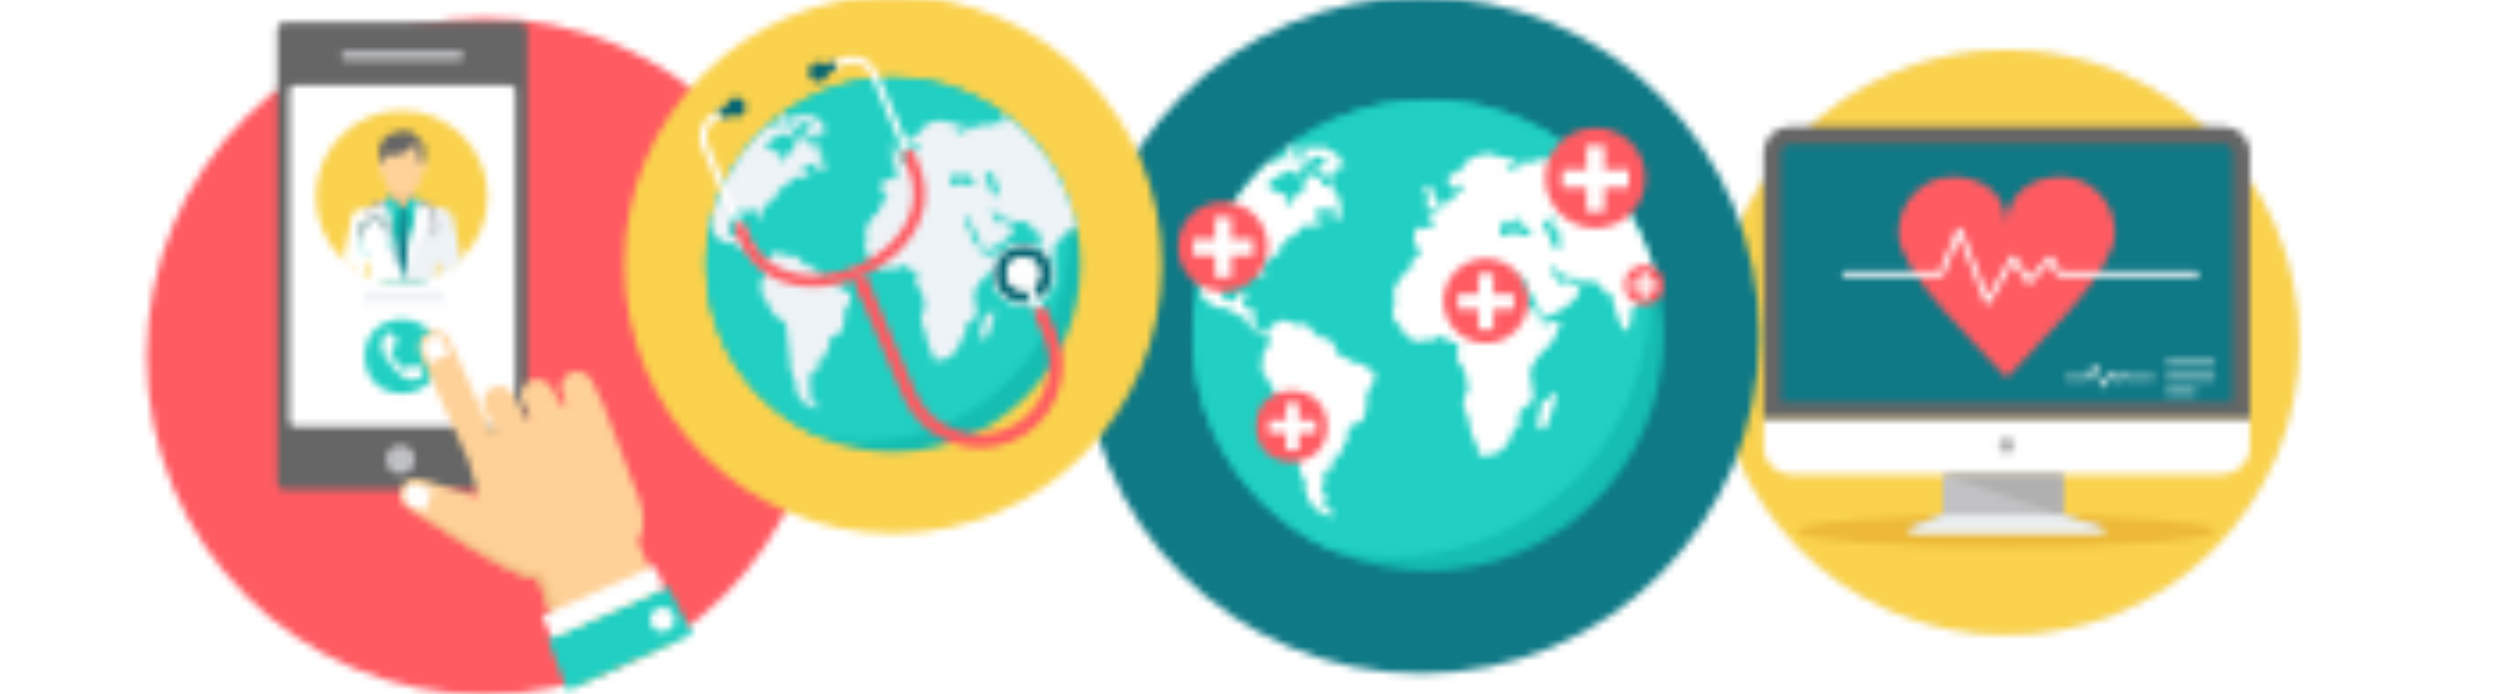 <svg xmlns="http://www.w3.org/2000/svg" xmlns:xlink="http://www.w3.org/1999/xlink" xmlns:fi="http://pattern.flaticon.com/" x="0" y="0" width="1440" height="400" viewBox="0 0 350 97.222"><rect x="0px" y="0px" width="100%" height="100%" opacity="0" fill="#ffffff"/><defs><g transform="matrix(0.147 0 0 0.147 87.417 -0.583)" id="L1_0"><circle cx="256" cy="256" r="256" fill="#fad24d"/><path d="M256.001,77.707c98.47,0,178.293,79.823,178.293,178.293c0,98.467-79.823,178.293-178.293,178.293  c-98.467,0-178.293-79.826-178.293-178.293C77.708,157.529,157.534,77.707,256.001,77.707z" fill="#15bdb2"/><path d="M256.001,77.707c70.623,0,131.649,41.061,160.521,100.611c4.347,16.166,6.679,33.158,6.679,50.7  c0,107.582-87.213,194.796-194.799,194.796c-16.01,0-31.563-1.946-46.45-5.588C120.447,390.104,77.709,328.045,77.709,256  C77.709,157.528,157.534,77.707,256.001,77.707L256.001,77.707z" fill="#21d0c3"/><path d="M367.394,116.794c33.152,26.565,56.615,64.722,64.23,108.331c-0.536-0.828-1.086-1.909-1.639-3.516  c-3.481,1.142-3.595,1.233-7.706,1.92l-0.181,0.25c-1.635,2.329,0.083,1.342-2.791,3.772c-3.423,2.879-5.652,6.81-9.472,9.139  c-0.46,4.071,0.339,4.985-0.686,9.83c-0.402,1.784-2.397,6.583-4.74,6.219c-0.742-0.137-3.882-7.911-4.623-10.058  c-1.257-3.658-2.684-6.355-3.595-10.558c-0.513-2.244-0.859-6.536-1.371-8.047c-2.454,0.364-2.343,1.925-4.685,0.278  c-1.653-1.193-0.911-1.92-1.825-3.704c-1.939-1.828-3.938-3.657-5.933-5.486c-1.544-0.5-7.48,0.364-9.992,0.091  c-4.51-0.414-4.904-0.137-7.59-3.749c-4.74,0.233-4.341,2.011-8.964-1.965c-3.027-2.561-2.454-6.674-6.849-4.345  c-0.169,3.75,1.656,4.577,3.312,6.31c1.196,1.328,2.683,2.244,3.309,4.022c0.059,0.05,0.345,1.738,0.403,1.965  c4.28,0.278,5.307-1.779,7.647-3.516c2.286,2.147,0.056,2.515,3.368,4.204c2.624,1.328,2.112,0.551,3.822,2.697  c0.858,2.879-5.878,10.695-8.106,12.114c-1.711,1.096-2.624,0.455-4.165,1.733c-2.281,1.923,0.286,1.648-3.709,3.112  c-4.28,1.556-8.509,4.845-13.015,5.118c-0.972-2.652-1.942-5.345-2.91-8.044c-2.857-9.188-2.741-5.621-5.655-10.377  c-1.371-2.059-0.798-3.384-1.714-5.213c-0.63-1.369-1.596-1.965-2.454-3.653c-1.312-2.606-2.851-6.673-5.878-6.264  c-0.63,2.057,2.798,9.003,3.652,10.696c0.858,1.692,2.226,2.423,2.628,4.849c0.568,3.333-0.116,2.921,1.711,5.158  c3.826,4.617-0.17,3.8,5.767,8.321c4.449,3.384,3.309,4.389,5.195,8.917c2.911,0.818,11.586-3.061,13.07-1.919  c1.77,3.152-2.052,8.178-3.023,10.923c-3.197,9.188-8.793,9.051-13.072,16.089c-2.337,3.8-3.425,4.299-5.593,8.872  c-2.456,5.163,4.965,19.471,0.514,25.461c-0.971,1.368-4.11,2.193-8.048,6.355c-4.169,4.523,0.112,3.744-1.487,11.287  c-1.255,1.739-2.794,1.829-4.338,3.066c-0.569,1.779-0.112,3.193-1.083,5.391c-1.029,2.651-1.198,1.233-2.685,3.384  c-1.085,1.687-0.968,2.374-2.226,3.93c-1.085,1.419-1.656,1.824-2.681,2.743c-4.968,4.572-15.643,4.708-16.555,4.067  c-2.515-2.148-0.799-2.697-1.426-5.714c-0.611-2.652-2.018-4.871-3.193-6.919l-0.12-0.214c-0.568-1.001-1.086-1.966-1.371-2.879  c-2.056-6.491-1.309-11.424-4.906-18.006c-4.51-8.507,2.508-12.938,2.222-17.736c-0.113-1.279-0.568-2.056-0.685-3.066  c-0.854-5.3-1.367-10.053-4.906-14.216c-3.882-4.522-3.37-2.924-2.114-10.372c1.597-8.548-2.055-6.356-7.19-6.582  c-2.515-7.771-7.423-3.982-12.331-1.693c-3.082,1.414-4.224-0.41-7.709,0.091c-7.765,1.052-1.654,4.389-12.044-3.839  c-4.338-3.43-1.427-1.693-3.995-5.987c-0.855-1.556-3.483-3.612-4.683-5.168c-3.936-4.935,0.745-9.917,0.06-15.586  c-1.202-10.512-2.911-1.373,2.967-14.079c3.084-6.765,7.763-6.81,8.963-9.831c1.028-2.693,0.339-4.616,2.284-7.082  c1.712-2.011,4.167-1.602,5.137-4.754c1.367-3.885-1.257-4.385-4.11-4.481c-1.197-4.065-1.197-3.061-0.286-6.81  c0.515-2.102,0.057-3.112,0.515-5.214c1.141-5.254,10.103-0.04,12.674-2.193c1.197-2.238,1.369-4.431,0-6.582  c-1.431-2.147-3.31-1.874-4.282-3.93c2.169-1.46,0.569-0.183,2.455-0.597c2.225-0.5,1.938-1.141,4.563-1.642  c2.341-0.46,3.83-2.606,6.109-4.067c3.255-2.102,1.711-3.98,5.652-4.617c6.337-1.101,2.225-0.915,2.914-6.815  c0.964-0.364,1.879-0.779,2.794-1.189c1.999,2.608-0.512,1.556,1.883,3.29c0.629-0.364,1.369-0.729,2.056-1.093  c-0.343-2.838-1.654-2.288-2.512-5.805c-3.14,0.5-4.282,3.152-6.792,2.193c-2.455-0.915-2.569-4.435-2.455-7.361  c0.911-2.193,5.479-3.38,7.247-3.931c2.858-0.959,2.456-2.879,5.084-5.486c3.426-3.43,0.911,0.046,2.569-4.386  c3.769-0.141,1.999-0.275,4.224-1.418l0.113-0.045l0.229-0.092c1.315-0.597,3.027-0.732,4.741-1.323  c6.277-2.101,8.845-1.05,13.411,0.819c3.539,1.464,14.216,1.51,15.015,5.991c-2.569,2.693-5.023,0.728-8.733,0.958  c0.684,3.471,0.97,3.471,4.11,4.431c0.514-1.646-0.23-1,0.627-2.056c1.029,0.228,2.057,0.41,3.08,0.595  c1.033-3.521,2.229-3.015,5.714-3.429c-0.573-2.424-1.203-1.738,0.111-3.658c3.6,0.367,0.686,0.05,2.455,2.929  c2.511-0.321,4.967-3.112,8.448-3.475c2.17-0.229,2.058,0.595,5.137,0.273c2.513-0.273,2.397-1.189,4.913-0.137  c0.91-1.693,0-1.648,2.226-2.057c3.422-0.595,6.393,1.506,9.701,1.966c-2.45-3.016-4.793-2.426-1.769-7.452  c3.824-0.778,4.167-0.228,5.822,2.652C366.532,117.594,366.931,117.066,367.394,116.794L367.394,116.794z M81.878,217.55  c8.033-36.544,27.27-68.885,53.932-93.236c2.071,0.721,4.811,0.244,6.869,0.159c0.738-1.368,1.198-2.561,2.508-3.061  c0.515-0.182,1.145-0.227,1.998-0.182c0.115,0.682,0.286,1.368,0.457,2.056c0,0.051,0.116,0.504,0.06,0.415  c0.056-0.097,0.112,0.272,0.168,0.409c3.601-2.102,0.573-2.148,2.513-5.941c-3.027-0.597-2.625-0.233-4.511-2.153  c1.83-2.01,5.366-2.697,7.993-2.512c-0.174,1.829-1.027,1.785-0.342,3.335c2.056-1.279,3.481-4.705,6.792-4.067  c0.629,0.455,1.374,0.868,2.056,1.278c-1.714,1.602-4.28,1.693-6.505,2.606c-0.972,9.923,3.139,1.602,1.769,8.412  c2.454-0.182,4.855-1.965,5.764-3.794c-0.91-1.189-2.225-1.189-2.966-2.608c0.577-1.828,1.804-3.211,3.537-4.035  c1.174-0.56,2.579-0.855,4.168-0.855c18.153,0.138,9.53,0.959,15.129,3.522c1.253,0.545,3.478,0.822,4.224,1.919  c1.141,1.738,0.057,3.379,1.879,4.754c1.601,1.187,1.83-0.046,3.941,2.608c-0.455,1.505-1.543,3.06-3.765,3.107  c-3.082,0.045-1.257-2.058-4.569-1.739c0.059,3.106,3.142,4.299,0.284,5.987c-2.511,1.51-0.915-0.546-2.796,0.504  c-0.058,0.046-0.231,0.137-0.287,0.183c-0.112,0.09-0.227,0.227-0.285,0.318c-0.343,0.367-0.63,0.686-0.912,1.009  c-4.566-1.238-3.707-0.686-6.449-3.703c-1.028-1.142-1.197-1.419-3.026-1.278c-1.141,0.04-2.624,0.541-3.713-0.461  c2.231-2.788,3.314-0.09,6.566-1.738c0.573-0.277,4.168-3.061,4.741-3.703c-0.971-2.193-0.117-0.367-1.541-1.784  c-3.201-3.243-4.115-2.424-8.449-2.424c-2.032,2.338-3.553,5.228-5.764,6.497c-1.335,0.769-2.924,0.942-5.026,0.045  c0.971,3.93,3.478,0.915,3.709,5.668c-1.654-0.323-2.512-1.146-4.224-0.551c-3.653,1.369-0.399,1.233-0.113,1.966  c0,0.045,1.712,0.227,0,0.867c-1.887,0.684-0.286-0.367-3.939-2.514c0.513-0.915,1.029-1.869,1.541-2.834  c-2.968,0.915-6.68,2.378-10.158,4.067c-3.941,1.966-7.654,4.208-9.878,6.264c-0.058,3.431,0.571,1.142,0.913,5.215  c5.31,0.317,3.595,1.913,8.906,3.424c1.027,0.278,2.341,0.551,3.94,0.824c0,2.56-2.286,4.48-0.689,7.133  c3.711,2.602,3.826-2.469,4.74-5.714c12.564-2.625,6.51-6.32,9.757-13.229c0.487-1.033,1.178-2.133,2.176-3.321  c0.966,0.045,4.904,0.46,5.763,0.641c2.855,0.501,1.314,1.187,4.396,2.557c-0.059,2.469-1.313,5.669,2.339,5.077  c2.796-0.501,2.173-2.698,5.594-3.249c1.539,3.613,1.14,5.169,1.825,9.507c8.222,3.203,4.566,5.806,2.967,11.796  c1.03,0.5,2.111,0.961,3.199,1.415c-0.056,1.738-0.116,3.429-0.172,5.122c-0.17,0-8.793-1.879-9.364-2.056  c1.314-3.753,3.712-3.795,5.255-7.634c-3.081,0.546-2.857,1.505-5.082,2.193c-1.996,0.597-3.539,0.182-5.651,0.46  c-0.743,2.466-0.058-2.153,0.174,1c0.113,1.193,0.686,0.051-0.117,1.328c-2.855-1.328-1.882-4.434-7.193-1.555  c1.199,0.551,2.396,1.05,3.653,1.555c-0.17,3.516-0.455,0.865-1.197,3.199c-1.83,5.987,4.966,2.284,6.736,1.965  c-0.46,3.157-2.398,3.157-5.141,4.022c-3.022,0.913-3.936,2.151-6.336,2.702c0-3.753-0.568-0.597,1.086-3.203  c-2.4,0.227-4.169,1.323-6.45,2.288l-0.228,0.086c-2.934,1.197-3.378,1.374-3.712,5.122c-2.511,0.774-5.421,1.648-7.19,3.477  c-1.77,1.687-3.54,3.378-5.256,5.025c-0.17,0.137-0.285,0.273-0.395,0.364c0.629,4.709,0,4.8-2.857,6.633  c-2.398,1.551-3.198,1.506-5.422,3.471c-7.134,6.4-3.71,3.425-3.314,14.444c-1.483-0.455-2.91-0.959-4.278-1.46  c-1.087-7.316,0.397-4.89-5.481-6.582c-6.336-1.829-5.481,1.277-8.106,1.828c-2.91,0.637-4.341-2.652-8.565,0.091  c-2.338,1.597-4.564,2.649-5.136,5.482c-0.685,3.43-2.226,5.939-1.998,9.739c0.402,10.286,9.761,10.877,12.16,6.078  c1.596-3.198,1.2-4.935,6.394-4.113c0.515,2.745-0.286,4.754-0.972,6.856c-0.455,1.233-1.713,3.471-1.083,5.168  c3.712,1.506,3.824-1.328,8.735,1.597c0.343,4.89-2.226,10.376,1.541,13.21c2.91,2.148,3.082,0.228,5.65-0.228  c2.857-0.5,2.343,1.279,4.971,1.692c1.483-1.828,0.854-0.685,1.827-2.929c1.712-3.879,2.168-2.056,6.222-4.429  c0.396-0.228,0.738-0.46,1.141-0.732c0.456,0.958,0.97,1.873,1.424,2.788c2.969-3.521,3.313-0.092,6.738,0.868  c1.475,0.404,2.522,0.551,3.331,0.559c2.491,0.038,2.745-1.173,6.143,0.033c0.402,0.187,0.916,0.323,1.374,0.458  c0.058,0,0.227,0.092,0.227,0.183c0.06,0.046,0.229,0.182,0.285,0.231c0.568,0.638,0.63,1.279,1.086,1.966  c2.342,2.238,4.683,4.48,6.964,6.673c4.507,1.783,4.507-1.555,9.647,3.425c2.168,2.057,1.197,2.016,2.397,4.663  c0.174,0.414,0.513,0.822,0.743,1.328c0.455,1.233,0.97,2.42,1.485,3.607c2.338,3.067,5.535,1.147,8.789,4.301  c1.882,1.827,0.46,1.277,4.623,2.01c6.452,1.05,3.943,0.458,8.853,4.162c1.881,1.369,2.337,0.592,4.108,1.779  c2.454,3.43,1.824,7.134-0.227,10.149c-6.337,9.234-4.168,7.725-4.454,15.04c-0.23,4.204-1.427,12.888-5.369,13.938  c-14.327,4.027-5.995,6.816-9.759,13.899c-1.086,2.014-1.886,2.515-2.572,4.115c-2.851,6.669-0.854,8.913-9.303,7.407  c0.801,1.415,0.285,0.455,1.088,1.734c2.507,3.885,2.91,6.815-2.231,7.769c-4.28,0.824-2.454,0-2.853,4.754  c-1.656,0.688-2.397,0-3.482,1.096c1.483,2.745,0.113,0.46,2.628,2.016c-0.46,1.506-0.801,2.97-1.201,4.431  c-0.968,3.567-1.255,0.278-1.596,4.435c1.483,0.682,2.512,0.546,3.822,2.332c-0.17,1.369-1.539,5.117-1.939,7.266  c2.112,3.157,3.827,6.537,8.336,6.861c-0.059,2.646,0.568,2.374-1.714,2.92c-1.941,0.458-6.049-1.369-7.767-2.284  c-2.967-1.602-5.708-3.704-7.703-6.719c-1.141-1.693-0.685-0.868-1.886-2.466c-2.169-2.789-1.31-4.071-1.939-5.946  c-0.343-1.095-2.112-2.284-1.371-5.849c0.172-1.005,1.771-5.805-0.169-4.981c-1.942,0.779,1.482,0.455-1.202,1.738  c-0.63-1.738-1.141-4.298-1.484-6.445c-0.685-3.613-1.541-3.75-1.942-5.941c-0.855-5.077,1.314-5.627-1.085-14.086  c-1.575-5.594-0.942-18.841-2.606-25.638c-0.265-1.082-0.591-2.001-0.989-2.703c-1.541-2.556-5.311-3.744-8.333-5.805  c-0.172-0.04-0.286-0.091-0.342-0.182c-4.168-2.925-8.107-14.399-11.42-18.691c-1.539-2.062-2.511-1.147-3.197-4.39  c-0.741-2.97,0.399-2.465,1.371-4.94c-5.079-9.322,6.566-9.185,4.168-20.384c-0.513-2.056-1.994-4.935-3.254-5.846  c-2.398,1.05-1.257,1.642-2.514,3.653c-1.94-1.096-3.881-2.197-5.764-3.289c-5.881-5.669-2.742-1.556-4.394-5.26  c-3.539-7.771-6.909-3.424-11.132-7.265c-1.887-1.601-2.229-4.116-5.367-3.658c-4.735,0.637-2.111,1.369-7.02-0.918  c-4.168-1.966-8.506-4.25-11.419-6.902c-0.154-5.549,1.536-5.015-2.685-10.137L81.878,217.55z M137.771,122.559  c1.08-0.957,2.172-1.901,3.275-2.832l0.09,0.181c0.226,0.364,0.398,0.364,0.63,1.323  C138.873,121.935,138.876,122.414,137.771,122.559z M290.354,175.565c1.578,1.009,3.515,1.778,4.683,2.801  c1.484,4.068-0.398,2.103,2.512,6.356c1.656,2.284,1.313,3.93,3.023,5.209c3.144-0.41,0.402,0.504,2.341-1.414  c0.344-0.365,1.314-1.511,1.596-1.965c-1.024-1.556-1.653-1.693-2.564-3.295c3.535-4.703,5.079-2.01,5.933,1.101  c2.229,8.639,5.651,6.122,8.509,5.71c2.909-0.41,0.395,0.094,3.022,0.778c2.512,0.641,1.31,0,3.081-0.455  c5.993-1.465,1.373,10.148,0.745,11.427c-3.254,0.409-2.625-0.318-4.971-0.551c-4.737-0.5,0.286,2.838-10.9-0.824  c-10.734-3.424-8.449-4.204-10.677,3.249c-2.454-0.182-2.337-0.642-4.62-1.414c-0.872-0.332-1.374-0.509-1.717-0.61l-0.113-0.037  c-0.911-0.318,0-0.041-1.882-1.824c-1.658-1.556-5.709-1.92-8.566-3.43c0-2.466,2.169-4.522-0.456-7.45  c-0.854-0.228-13.016,0.278-14.954,0.688c-3.937,0.822-4.627,4.158-10.049,3.429c-2.967-0.414-1.938-0.136-2.684-1.874  c0.971-0.958,0-0.458,1.66-1.05c0.626-0.228,0.855-0.137,1.483-0.228c8.789-1.327,4.279-5.764,9.76-10.012  c4.566-3.658,0.971,0.046,3.483-4.389c3.082-0.273,2.683,1.232,5.309-0.046c2.173-1.096,1.483-2.056,4.566-2.151  c2.741,2.747,2.168,4.39,6.622,6.491c1.77,0.827,2.852,1.283,3.993,2.794c2.056,2.924,0.286,1.965,1.089,3.976  c0.17-0.092,0.395-0.188,0.625-0.273l0.113-0.056c2.4-1.146-1.199-1.509,2.683-4.93c-1.138-0.822-1.966-1.401-2.683-1.81  l-0.113-0.063c-3.023-1.78-1.825-0.138-5.708-4.981c-1.029-1.374-1.314-1.462-1.255-3.567c2.794-0.501,3.31,1.509,5.821,3.749  c0.341,0.323,0.742,0.595,1.141,0.868L290.354,175.565L290.354,175.565z M351.321,298.631c-2.507,1.277-2.853,4.207-4.737,5.851  c-2.056,1.874-4.797,1.01-5.596,4.48c-1.027,4.341,1.714,3.016-1.313,8.685c-1.082,2.101-1.141,7.356,0.516,8.915  c4.965,4.796,7.65-7.314,8.79-11.108c0.854-2.697,1.656-5.76,2.569-8.275C352.466,304.48,353.775,302.105,351.321,298.631z   M343.103,171.096c0.398,5.583,3.707,7.73,6.053,10.286c-0.286,2.652-0.915,1.965-0.858,5.669c2.798,2.016,4.85,3.244,8.504,2.242  c0.513-4.479-0.913-4.253-2.283-7.314c0.228-0.369,0.854-0.822,0.968-0.915c1.029-1.369,0.517,0.546,1.029-1.784  c-2.682-0.864-7.022-3.611-7.362-7.219c1.31-1.05,0.911-0.414,1.879-1.05c2.112-1.374,0.516,0.727,1.77-1.602  c-1.08-2.102-2.283-2.47-4.906-1.419C346.757,168.45,343.73,170.597,343.103,171.096z M319.753,172.562  c-1.77-2.465-1.656-3.703-5.082-3.794c-1.367,1.464-2.967,3.658-3.709,5.894c-1.141,3.384-0.343,1.052-0.229,4.709  c-0.058,0.137,0,0.321,0,0.46c-0.058,2.192-0.573-0.414-0.231,1.6c2.685-0.549,0.631-0.504,2.628-1.146  c1.885-0.642,7.651-2.378,9.308-1.965c3.936,0.915,7.25,4.027,11.703,0.915c-0.231-3.976-5.026-5.486-8.336-7.224  c0.172-3.654,1.141-0.774,0.911-4.296c-1.141-0.045-1.825-0.228-2.91,0.229c-2.567,1.141-1.142,1.464-1.142,1.873  c0.116,1.965,2.57-0.409-0.056,2.016C321.866,172.471,320.666,172.471,319.753,172.562L319.753,172.562z M253.076,144.863  c-0.109,6.399,2.112,4.249,4.225,7.405c-0.968,2.698-1.14,0.597-2.222,3.38c-0.971,2.332,0.228,0.233-0.403,4.299  c1.658,0.091,4.109-0.501,6.281-0.688c3.085-0.273,3.027-0.551,4.112-3.703c-1.712-2.102-3.425-4.204-5.195-6.306  c-2.231-3.385,0-1.056-0.685-3.89c-0.514-1.005-0.972-2.006-1.427-3.016C254.792,143.357,255.079,143.08,253.076,144.863  L253.076,144.863z" fill="#eef3f7"/><path d="M192.868,65.612l14.889-6.352c6.329-2.7,13.185-2.565,19.129-0.176  c5.943,2.388,10.986,7.038,13.685,13.366l37.634,88.225c14.203,33.295,1.475,63.913-22.472,85.121  c-9.177,8.126-20.013,14.859-31.596,19.804c-11.583,4.943-23.935,8.111-36.144,9.107c-31.808,2.597-62.636-9.414-76.861-42.762  l-37.633-88.226c-2.7-6.328-2.565-13.185-0.177-19.129l0.013-0.006c2.39-5.943,7.033-10.984,13.354-13.679l14.889-6.352l2.616,6.134  l-14.888,6.352c-4.641,1.979-8.049,5.676-9.806,10.034l0.009,0.004c-1.754,4.361-1.854,9.39,0.124,14.025l37.634,88.225  c12.906,30.258,41.068,41.139,70.17,38.763c11.499-0.939,23.151-3.93,34.094-8.6c10.944-4.672,21.167-11.021,29.811-18.676  c21.916-19.411,33.614-47.319,20.73-77.524l-37.634-88.225c-1.978-4.635-5.677-8.042-10.038-9.797  c-4.362-1.753-9.392-1.853-14.026,0.124l-14.889,6.352L192.868,65.612L192.868,65.612z" fill="#ffffff"/><path d="M274.503,146.327l5.749,13.477c14.642,34.325,1.569,65.846-23.054,87.654  c-9.354,8.283-20.394,15.143-32.19,20.179c-11.797,5.036-24.382,8.261-36.828,9.278c-32.709,2.669-64.425-9.716-79.091-44.097  l-5.749-13.478l10.223-4.36l5.749,13.477c12.468,29.227,39.739,39.731,67.941,37.43c11.262-0.919,22.681-3.852,33.411-8.432  c10.729-4.579,20.749-10.802,29.215-18.299c21.24-18.809,32.593-45.818,20.15-74.991l-5.749-13.478L274.503,146.327L274.503,146.327  z" fill="#ff5b62"/><circle cx="380" cy="265" r="30" fill="#ffffff"/><circle cx="380" cy="265" r="27" fill="#076673"/><circle cx="380" cy="265" r="16" fill="#ebecec"/><rect x="386px" y="274px" width="8px" height="26px" transform="matrix(0.92 -0.392 0.392 0.92 -81.532 176.221)" fill="#ffffff"/><path d="M400.721,295.477l10.538,24.707c8.266,19.376,8.394,41.08,0.545,60.606  c-7.849,19.528-22.961,35.103-42.338,43.368c-19.376,8.266-41.081,8.407-60.611,0.556c-19.53-7.85-35.098-22.973-43.365-42.35  l-43.77-102.609l11.876-5.066l43.77,102.61c6.92,16.223,19.955,28.866,36.303,35.437c16.348,6.57,34.508,6.465,50.73-0.454  c16.219-6.919,28.857-19.963,35.428-36.307c6.57-16.343,6.477-34.506-0.442-50.725l-10.539-24.707L400.721,295.477L400.721,295.477z  " fill="#ff5b62"/><g><path d="M88.962,108.405l7.961-3.397c0.409-3.172,2.44-6.052,5.594-7.398   c4.739-2.02,10.219,0.183,12.24,4.921c2.022,4.738-0.182,10.219-4.92,12.24c-3.156,1.346-6.639,0.816-9.212-1.083l-7.961,3.396   L88.962,108.405L88.962,108.405z" fill="#076673"/><path d="M198.391,61.726l-7.961,3.396c-2.573-1.9-6.057-2.428-9.212-1.082   c-4.738,2.02-6.94,7.501-4.92,12.24c2.022,4.739,7.502,6.941,12.241,4.92c3.156-1.346,5.184-4.226,5.593-7.4l7.961-3.396   L198.391,61.726L198.391,61.726z" fill="#076673"/></g><path d="M229.754,265.423l6.529,15.306l-12.067,5.148l-6.594-15.458c2.432-0.79,4.829-1.691,7.18-2.695  C226.477,267.009,228.127,266.241,229.754,265.423L229.754,265.423z" fill="#ff5b62"/><circle cx="379" cy="264" r="15" fill="#fefefe"/></g><g transform="matrix(0.185 0 0 0.185 20.539 2.539)" id="L1_3"><circle cx="256" cy="256" r="256" fill="#ff5b62"/><path d="M103.982,3.034h178.881c2.823,0,5.113,2.29,5.113,5.113v343.59c0,2.823-2.29,5.113-5.113,5.113  H103.982c-2.823,0-5.113-2.29-5.113-5.113V8.147C98.87,5.324,101.158,3.034,103.982,3.034z" fill="#666666"/><path d="M111.821,50.784H275.02c2.194,0,3.972,1.779,3.972,3.972V305.13c0,2.194-1.779,3.972-3.972,3.972  H111.821c-2.194,0-3.972-1.779-3.972-3.972V54.755C107.848,52.561,109.627,50.784,111.821,50.784z" fill="#ffffff"/><g><path d="M150.475,24.876h85.89c1.974,0,3.575,1.6,3.575,3.573l0,0c0,1.973-1.601,3.573-3.575,3.573h-85.89   c-1.974,0-3.575-1.6-3.575-3.573l0,0C146.9,26.476,148.501,24.876,150.475,24.876z" fill="#c0c1c4"/><circle cx="192" cy="334" r="11" fill="#c0c1c4"/></g><circle cx="193" cy="256" r="28" fill="#21d0c3"/><path d="M182.52,237.931c-2.591,1.833-7.372,7.931-3.644,15.505c2.545,5.168,9.69,14.023,14.189,17.598  c6.614,5.243,13.583,1.866,15.926-0.281c1.995-1.829-4.886-13.057-10.42-5.944c-3.889,4.997-18.138-12.692-12.443-15.431  C194.247,245.47,184.732,236.37,182.52,237.931z" fill="#fefefe"/><circle cx="193" cy="135" r="65" fill="#fad24d"/><path d="M184.321,134.217c6.064,0,12.129,0,18.193,0l0.102,1.243l-8.892,13.483l-9.551-13.611l0.148-1.109  L184.321,134.217L184.321,134.217z" fill="#b3b3b3"/><path d="M184.442,130.835l-0.157,7.602l-12.9,7.053v25.86h21.718h21.713v-25.86l-11.991-7.45l-0.656-7.602  L184.442,130.835z" fill="#f0ba7d"/><path d="M178.478,108.661c0,0-0.739-1.626-2.725-0.822c-1.986,0.803,0.088,8.836,0.85,9.959  c0.758,1.118,1.977,0.406,2.425,0.365c0.633,4.79,0.689,8.087,2.605,10.106c1.815,1.912,5.972,5.806,8.161,7.164  c1.483,0.314,2.591,0.499,3.63,0.55c1.039-0.056,2.148-0.241,3.63-0.55c2.19-1.358,6.347-5.252,8.161-7.164  c1.917-2.018,1.972-5.317,2.605-10.106c0.443,0.042,1.668,0.758,2.425-0.365c0.758-1.123,2.835-9.15,0.85-9.959  c-1.986-0.803-2.725,0.822-2.725,0.822s1.963-6.31-1.524-12.517c-2.392-4.254-7.843-6.461-13.418-6.623  c-5.57,0.162-11.025,2.369-13.418,6.623c-3.492,6.208-1.524,12.517-1.524,12.517H178.478z" fill="#fed298"/><path d="M177.956,140.678l3.09-1.215l2.489-2.236l8.79,6.665h2.19l8.794-6.674l5.579,3.464l9.69,16.475  l-7.676,41.648c-5.565,1.543-11.427,2.369-17.482,2.369c-4.937,0-9.75-0.55-14.374-1.594l-13.759-41.111l12.664-17.791  L177.956,140.678L177.956,140.678z" fill="#15bdb2"/><g><path d="M206.067,138.595l-3.547-4.378l-7.999,9.672l6.869,7.63l4.684-12.928L206.067,138.595z" fill="#21d0c3"/><path d="M180.77,138.516l3.552-4.3l8.004,9.672l-7.141,7.551l-4.415-12.928L180.77,138.516L180.77,138.516z" fill="#21d0c3"/></g><path d="M180.77,138.516l-23.523,7.649c-0.956,0.309-1.557,1.123-1.751,2.111l-6.919,35.052  c4.66,4.406,9.968,8.129,15.764,11.015l3.436-11.224c0.037-0.13,0.162-0.208,0.295-0.194s0.236,0.125,0.245,0.258l0.494,13.177  c7.593,3.095,15.902,4.804,24.604,4.804v-4.378l-12.651-58.279L180.77,138.516z" fill="#ffffff"/><g><path d="M180.77,138.516l-2.693,0.826l-7.136,12.179l9.011,0.281l-5.533,3.15l19.006,41.841l-12.651-58.279   L180.77,138.516L180.77,138.516z" fill="#eef3f7"/><path d="M206.067,138.595l23.528,7.57c0.956,0.309,1.557,1.123,1.751,2.111l6.918,35.052   c-4.66,4.406-9.968,8.129-15.764,11.02l-3.441-11.224c-0.037-0.13-0.162-0.208-0.295-0.194c-0.134,0.014-0.236,0.125-0.241,0.258   l-0.494,13.177c-7.593,3.095-15.902,4.804-24.604,4.804l0,0v-4.378l12.646-58.201L206.067,138.595z" fill="#eef3f7"/></g><path d="M206.067,138.595l1.496,0.457l8.337,12.549l-9.011,0.281l5.533,3.15l-18.997,41.762l12.646-58.201  h-0.004V138.595z" fill="#ffffff"/><path d="M206.648,110.541l1.385-0.046l0.443-1.58l1.307-1.302c0.859-6.484,1.113-16.573-5.321-16.281  c0,0-0.582-7.358-12.189-5.916c-11.611,1.441-16.854,8.938-16.23,15.191c0.624,6.254,0.374,7.011,0.374,7.011l1.302,1.302  l0.199,1.796l1.141-0.074c0,0,0.355-2.406,0.712-3.464c0.355-1.058,0.245-3.201,0.245-3.201s13.713,0.873,17.417-3.839  c2.291-2.91,7.542-7.953,7.811-0.97c0.079,2.069-0.693,5.173,0.78,7.436c1.473,2.259,0.624,3.94,0.624,3.94L206.648,110.541  L206.648,110.541z" fill="#666666"/><path d="M193.42,196.792l3.704-17.062l-2.517-33.629l1.371-0.587l-1.464-1.631h-2.19l-1.506,1.594  l1.413,0.624l-2.457,33.902L193.42,196.792z" fill="#0f7986"/><path d="M181.241,175.851l2.009-0.397c0.854-0.171,1.561-0.67,2.009-1.344s0.647-1.52,0.476-2.374  l-2.36-11.898c-0.891-4.489-4.401-6.781-8.42-7.289c-1.538-0.194-3.15-0.125-4.711,0.185c-1.561,0.309-3.081,0.859-4.424,1.626  c-3.505,2-5.871,5.45-4.979,9.949l2.36,11.898c0.171,0.854,0.675,1.561,1.344,2.009l0,0c0.675,0.453,1.52,0.647,2.369,0.476  l2.009-0.397l-0.162-0.826l-2.009,0.397c-0.628,0.125-1.247-0.019-1.737-0.346l0,0c-0.494-0.332-0.863-0.85-0.988-1.473  l-2.36-11.903c-0.808-4.083,1.353-7.224,4.563-9.052c1.271-0.721,2.698-1.243,4.176-1.533s2.997-0.36,4.443-0.176  c3.672,0.466,6.887,2.545,7.695,6.619l2.36,11.903c0.125,0.624-0.019,1.248-0.351,1.737c-0.332,0.494-0.85,0.863-1.473,0.988  l-2.009,0.397l0.162,0.826L181.241,175.851L181.241,175.851z" fill="#21d0c3"/><path d="M184.012,161.597l-0.36-1.819c-0.919-4.628-4.535-6.988-8.66-7.51c-1.566-0.199-3.21-0.13-4.799,0.19  c-1.594,0.314-3.136,0.877-4.508,1.658c-3.607,2.055-6.037,5.612-5.118,10.249l0.36,1.819l1.376-0.272l-0.36-1.819  c-0.78-3.94,1.316-6.983,4.429-8.757c1.243-0.707,2.642-1.215,4.092-1.501c1.446-0.286,2.937-0.351,4.355-0.176  c3.561,0.448,6.674,2.462,7.454,6.398l0.36,1.819l1.381-0.272L184.012,161.597z" fill="#4d4d4d"/><g><path d="M180.783,139.136c-0.037,0-12.715,0.106-10.572,11.196l-1.178,0.227   c-2.415-12.503,11.699-12.618,11.736-12.623l0.014,1.197L180.783,139.136L180.783,139.136z" fill="#4d4d4d"/><path d="M206.081,137.995c2.069,0.056,6.069,0.619,9.145,4.364c3.011,3.663,5.122,10.393,3.543,22.729   l-1.187-0.153c1.529-11.94-0.448-18.369-3.28-21.814c-2.772-3.367-6.379-3.875-8.249-3.926l0.028-1.197v-0.003H206.081z" fill="#4d4d4d"/></g><path d="M193.633,353.687h0.005c3.413-5.774,10.249-6.092,16.65-4.055l39.721,12.683l-0.988-8.397  l-5.737-19.44l-18.101-39.925l-18.115-40.312c-2.835-6.314-0.217-13.921,6.032-16.568c6.249-2.642,13.574,0.046,16.424,6.351  l31.177,69.074l3.067-1.169l-7.958-15.81c-3.109-6.18-0.139-13.755,6.032-16.563c6.175-2.803,13.316,0.176,16.429,6.351  l8.646,17.181l3.468-1.321l-5.774-10.993c-3.215-6.124-0.213-13.921,6.032-16.563c6.249-2.647,13.21,0.231,16.429,6.356  l6.489,12.351l4.157-1.584l-3.044-6.429c-2.96-6.249-0.213-13.917,6.032-16.559c6.249-2.642,13.464,0.102,16.424,6.351l6.31,13.316  l1.288,2.171l28.142,74.339c3.82,10.087,3.45,20.152,1.21,26.835c-0.642,1.917-1.436,3.552-2.332,4.836l32.52,74.071l-79.573,35.948  l-28.46-81.563c-21.403-0.988-77.914-41.421-98.366-54.03c-5.741-3.542-7.649-11.163-4.236-16.932L193.633,353.687L193.633,353.687z  " fill="#fed198"/><path d="M331.027,503.354l-6.333,2.863l-28.46-81.563c-21.403-0.988-77.914-41.421-98.366-54.03  c-1.03-0.633-1.935-1.399-2.712-2.268c30.008,15.893,80.436,51.993,104.14,52.326l31.731,82.676L331.027,503.354L331.027,503.354z" fill="#f0b97d"/><path d="M303.675,469.918l90.929-39.744l18.526,36.091l-94.518,42.696l-14.937-39.047V469.918z" fill="#21d0c3"/><g><path d="M299.268,452.187l85.203-37.754l7.252,16.9l-85.198,37.754l-7.252-16.905L299.268,452.187z" fill="#ffffff"/><path d="M386.54,446.686c4.697-2.042,10.152,0.088,12.184,4.758c2.032,4.665-0.13,10.106-4.827,12.147   c-4.697,2.042-10.152-0.093-12.189-4.758C379.681,454.164,381.843,448.728,386.54,446.686z" fill="#ffffff"/><path d="M224.606,244.347l4.586,9.843l-15.103,6.827l-4.591-9.843   C205.886,243.428,221.789,236.347,224.606,244.347z M204.251,352.763L204.251,352.763l12.059,4.914l-6.096,15.594l-12.059-4.914   c-7.838-3.196-1.672-18.766,6.101-15.593h-0.005V352.763z" fill="#ffffff"/></g><rect x="164px" y="207px" width="61px" height="8px" fill="#eef3f7"/></g><g transform="matrix(0.16 0 0 0.16 239.982 6.982)" id="L1_5"><circle cx="256" cy="256" r="256" fill="#ecf0f1"/><circle cx="256" cy="256" r="256" fill="#fad24d"/><ellipse cx="256px" cy="421px" rx="182px" ry="14px" fill="#edb937"/><path d="M65.983,67.223H446.02c12.486,0,22.701,10.216,22.701,22.702v234.107H43.282V89.924  C43.282,77.439,53.498,67.223,65.983,67.223L65.983,67.223z" fill="#666666"/><path d="M58.696,308.616h394.608V89.924c0-3.978-3.309-7.287-7.286-7.287H65.982  c-3.977,0-7.286,3.309-7.286,7.287V308.616L58.696,308.616z" fill="#0f7986"/><path d="M468.72,324.031v24.828c0,12.488-11.259,22.702-25.025,22.702H68.307  c-13.764,0-25.025-10.214-25.025-22.702v-24.828H468.72L468.72,324.031z" fill="#ffffff"/><circle cx="256" cy="346" r="7" fill="#b6b6b8"/><path d="M305.066,407.273l36.096,11.566H170.837l29.124-11.566V371.56h105.105V407.273z" fill="#c2c2c4"/><path d="M305.066,407.273L199.961,371.56h105.105V407.273z" fill="#b0b0b0"/><path d="M199.961,407.273h105.105l36.096,11.566v4.981h-85.161h-85.164v-4.981L199.961,407.273  L199.961,407.273z" fill="#ecf0f1"/><path d="M208.582,110.96c26.189,0,47.419,15.158,47.419,42.328c0-27.169,21.232-42.328,47.42-42.328  s47.419,22.025,47.419,49.194c0,35.163-71.232,100.109-94.839,127.049c-23.606-26.938-94.839-91.886-94.839-127.049  C161.161,132.985,182.393,110.96,208.582,110.96z" fill="#ff5b62"/><g><path d="M114.103,198.26c-1.301,0-2.357-1.056-2.357-2.357c0-1.301,1.056-2.357,2.357-2.357h83.087   l15.061-36.495c0.493-1.2,1.867-1.773,3.067-1.281c0.616,0.253,1.066,0.737,1.291,1.31l0.006-0.002l22.931,57.888l20.15-34.119   c0.662-1.119,2.105-1.49,3.224-0.828c0.365,0.216,0.652,0.516,0.847,0.86l11.847,18.165l16.933-18.008   c0.889-0.945,2.378-0.99,3.324-0.102c0.18,0.169,0.325,0.358,0.44,0.562l0.002-0.001l6.763,12.063h119.071   c1.301,0,2.357,1.056,2.357,2.357s-1.056,2.357-2.357,2.357H301.699v-0.004c-0.822,0-1.622-0.434-2.053-1.203l-5.871-10.473   l-16.782,17.847l-0.001-0.001c-0.126,0.133-0.269,0.255-0.431,0.36c-1.088,0.706-2.545,0.397-3.251-0.691l-11.485-17.611   l-20.63,34.93c-0.255,0.468-0.669,0.853-1.203,1.064c-1.21,0.477-2.579-0.117-3.057-1.326l-22.56-56.951l-13.372,32.402   c-0.304,0.951-1.196,1.639-2.246,1.639L114.103,198.26L114.103,198.26z M263.769,180.88c0.403,0.71,0.427,1.61-0.019,2.363" fill="#fefefe"/><path d="M308.003,288.363c-0.651,0-1.179-0.528-1.179-1.179c0-0.651,0.528-1.179,1.179-1.179h19.463   l4.367-10.584c0.247-0.6,0.933-0.886,1.534-0.64c0.307,0.126,0.533,0.369,0.646,0.656l0.004-0.001l6.478,16.354l5.513-9.336   c0.33-0.559,1.053-0.744,1.612-0.414c0.177,0.105,0.316,0.249,0.414,0.414l3.197,4.901l4.634-4.928   c0.444-0.473,1.191-0.495,1.663-0.051c0.09,0.085,0.163,0.18,0.221,0.281l1.879,3.352h25.239c0.651,0,1.179,0.528,1.179,1.179   s-0.528,1.179-1.179,1.179h-25.926v-0.002c-0.412,0-0.812-0.217-1.027-0.601l-1.432-2.556l-4.559,4.849l-0.001-0.001   c-0.064,0.066-0.136,0.129-0.216,0.181c-0.543,0.352-1.274,0.198-1.626-0.345l-3.006-4.61l-5.74,9.72   c-0.126,0.246-0.338,0.447-0.614,0.555c-0.605,0.239-1.29-0.059-1.529-0.664l-6.293-15.885l-3.524,8.54   c-0.154,0.473-0.597,0.815-1.121,0.815h-20.25V288.363z" fill="#fefefe"/><path d="M395.579,272.886h42.361v3.009h-42.361V272.886z M395.579,298.112h25.636v3.009h-25.636V298.112z    M395.579,285.498h42.361v3.009h-42.361V285.498z" fill="#fefefe"/></g></g><g transform="matrix(0.185 0 0 0.185 151.576 -0.424)" id="L1_6"><circle cx="256" cy="256" r="256" fill="#0f7986"/><path d="M261.424,77.707c98.47,0,178.293,79.823,178.293,178.293c0,98.467-79.823,178.293-178.293,178.293  c-98.467,0-178.293-79.826-178.293-178.293C83.132,157.53,162.958,77.707,261.424,77.707z" fill="#15bdb2"/><path d="M261.424,77.707c70.623,0,131.649,41.061,160.52,100.611c4.347,16.166,6.679,33.158,6.679,50.7  c0,107.582-87.213,194.796-194.799,194.796c-16.01,0-31.563-1.946-46.45-5.588C125.871,390.105,83.133,328.046,83.133,256  C83.133,157.529,162.959,77.707,261.424,77.707L261.424,77.707z" fill="#21d0c3"/><path d="M372.818,116.795c33.152,26.565,56.615,64.722,64.23,108.331c-0.536-0.828-1.086-1.909-1.639-3.516  c-3.481,1.142-3.595,1.233-7.706,1.92l-0.181,0.25c-1.635,2.329,0.083,1.342-2.791,3.772c-3.423,2.879-5.652,6.81-9.472,9.139  c-0.46,4.071,0.339,4.985-0.686,9.83c-0.402,1.784-2.397,6.583-4.74,6.219c-0.742-0.137-3.882-7.911-4.623-10.058  c-1.257-3.658-2.684-6.355-3.595-10.558c-0.513-2.244-0.859-6.536-1.371-8.047c-2.454,0.364-2.343,1.925-4.685,0.278  c-1.653-1.193-0.911-1.92-1.825-3.704c-1.939-1.828-3.938-3.657-5.933-5.486c-1.544-0.5-7.48,0.364-9.992,0.091  c-4.51-0.414-4.904-0.137-7.59-3.749c-4.74,0.233-4.341,2.011-8.964-1.965c-3.027-2.561-2.454-6.674-6.849-4.345  c-0.169,3.75,1.656,4.577,3.312,6.31c1.196,1.328,2.683,2.244,3.309,4.022c0.059,0.05,0.345,1.738,0.403,1.965  c4.28,0.278,5.307-1.779,7.647-3.516c2.286,2.147,0.056,2.515,3.368,4.204c2.624,1.328,2.112,0.551,3.822,2.697  c0.858,2.879-5.878,10.695-8.106,12.114c-1.711,1.096-2.624,0.455-4.165,1.733c-2.281,1.923,0.286,1.648-3.709,3.112  c-4.28,1.556-8.509,4.845-13.015,5.118c-0.972-2.652-1.942-5.345-2.911-8.044c-2.856-9.188-2.74-5.621-5.653-10.377  c-1.371-2.059-0.798-3.384-1.714-5.213c-0.63-1.369-1.596-1.965-2.454-3.653c-1.312-2.606-2.851-6.673-5.878-6.264  c-0.63,2.057,2.798,9.003,3.652,10.696c0.858,1.692,2.226,2.423,2.628,4.849c0.568,3.333-0.116,2.921,1.711,5.158  c3.826,4.617-0.17,3.8,5.767,8.321c4.45,3.384,3.309,4.389,5.195,8.917c2.911,0.818,11.586-3.061,13.07-1.919  c1.77,3.152-2.052,8.178-3.023,10.923c-3.197,9.188-8.793,9.051-13.072,16.089c-2.337,3.8-3.425,4.299-5.593,8.872  c-2.456,5.163,4.965,19.471,0.514,25.461c-0.971,1.368-4.11,2.193-8.048,6.355c-4.169,4.523,0.112,3.744-1.488,11.287  c-1.255,1.739-2.794,1.829-4.338,3.066c-0.569,1.779-0.112,3.193-1.083,5.391c-1.029,2.651-1.198,1.233-2.685,3.384  c-1.085,1.687-0.968,2.374-2.226,3.93c-1.085,1.419-1.656,1.824-2.681,2.743c-4.968,4.572-15.643,4.708-16.555,4.067  c-2.515-2.148-0.799-2.697-1.426-5.714c-0.611-2.652-2.018-4.871-3.194-6.919l-0.12-0.214c-0.568-1.001-1.086-1.966-1.371-2.879  c-2.056-6.491-1.309-11.424-4.906-18.006c-4.51-8.507,2.508-12.938,2.222-17.736c-0.113-1.279-0.568-2.056-0.685-3.066  c-0.854-5.3-1.367-10.053-4.906-14.216c-3.882-4.522-3.37-2.924-2.114-10.372c1.597-8.548-2.055-6.356-7.19-6.582  c-2.515-7.771-7.423-3.982-12.331-1.693c-3.082,1.414-4.224-0.41-7.709,0.091c-7.765,1.051-1.654,4.389-12.044-3.839  c-4.338-3.43-1.427-1.693-3.995-5.987c-0.855-1.556-3.483-3.612-4.683-5.168c-3.936-4.935,0.745-9.917,0.06-15.586  c-1.202-10.512-2.911-1.373,2.967-14.079c3.084-6.765,7.763-6.81,8.963-9.831c1.028-2.693,0.339-4.616,2.284-7.082  c1.712-2.011,4.167-1.602,5.137-4.754c1.367-3.885-1.257-4.385-4.11-4.481c-1.197-4.065-1.197-3.061-0.286-6.81  c0.515-2.102,0.057-3.112,0.515-5.214c1.141-5.254,10.103-0.04,12.674-2.193c1.197-2.238,1.369-4.431,0-6.582  c-1.431-2.147-3.31-1.874-4.282-3.93c2.169-1.46,0.569-0.183,2.455-0.597c2.225-0.5,1.938-1.141,4.563-1.642  c2.341-0.46,3.83-2.606,6.109-4.067c3.255-2.102,1.711-3.98,5.652-4.617c6.337-1.101,2.225-0.915,2.914-6.815  c0.964-0.364,1.879-0.779,2.794-1.189c1.999,2.608-0.512,1.556,1.883,3.29c0.629-0.364,1.369-0.729,2.056-1.093  c-0.343-2.838-1.654-2.288-2.512-5.805c-3.14,0.5-4.282,3.152-6.792,2.193c-2.455-0.915-2.569-4.435-2.455-7.361  c0.911-2.193,5.479-3.38,7.247-3.931c2.858-0.959,2.456-2.879,5.084-5.486c3.426-3.43,0.911,0.046,2.569-4.386  c3.769-0.141,1.999-0.275,4.224-1.418l0.113-0.045l0.229-0.092c1.315-0.597,3.027-0.732,4.741-1.323  c6.277-2.101,8.845-1.05,13.411,0.819c3.539,1.464,14.216,1.51,15.015,5.991c-2.569,2.693-5.023,0.728-8.733,0.958  c0.684,3.471,0.97,3.471,4.11,4.431c0.514-1.646-0.23-1,0.627-2.056c1.029,0.228,2.057,0.41,3.08,0.595  c1.033-3.521,2.229-3.015,5.714-3.429c-0.573-2.424-1.203-1.738,0.111-3.658c3.6,0.367,0.686,0.05,2.455,2.929  c2.511-0.321,4.967-3.112,8.448-3.475c2.17-0.229,2.058,0.595,5.137,0.273c2.513-0.273,2.397-1.189,4.913-0.137  c0.91-1.693,0-1.648,2.226-2.057c3.422-0.595,6.393,1.506,9.701,1.966c-2.45-3.016-4.793-2.426-1.769-7.452  c3.824-0.778,4.167-0.228,5.822,2.652C371.956,117.595,372.356,117.066,372.818,116.795L372.818,116.795z M87.301,217.55  c8.033-36.544,27.27-68.885,53.932-93.236c2.071,0.721,4.811,0.244,6.869,0.159c0.738-1.368,1.198-2.561,2.508-3.061  c0.515-0.182,1.145-0.227,1.998-0.182c0.115,0.682,0.286,1.369,0.457,2.056c0,0.051,0.116,0.504,0.06,0.415  c0.056-0.097,0.112,0.272,0.168,0.409c3.601-2.102,0.573-2.148,2.513-5.941c-3.027-0.597-2.625-0.233-4.511-2.153  c1.83-2.01,5.366-2.697,7.993-2.512c-0.174,1.829-1.027,1.785-0.342,3.335c2.056-1.279,3.481-4.705,6.792-4.067  c0.629,0.455,1.374,0.868,2.056,1.278c-1.714,1.602-4.28,1.693-6.505,2.606c-0.972,9.923,3.139,1.602,1.769,8.412  c2.454-0.182,4.855-1.965,5.764-3.794c-0.91-1.189-2.225-1.189-2.966-2.608c0.577-1.828,1.804-3.211,3.537-4.035  c1.174-0.56,2.579-0.855,4.168-0.855c18.153,0.138,9.53,0.959,15.129,3.522c1.253,0.545,3.478,0.822,4.224,1.919  c1.141,1.738,0.057,3.38,1.879,4.754c1.601,1.187,1.83-0.046,3.941,2.608c-0.455,1.505-1.543,3.06-3.765,3.107  c-3.082,0.045-1.257-2.058-4.569-1.739c0.059,3.106,3.142,4.299,0.284,5.987c-2.511,1.51-0.915-0.546-2.796,0.504  c-0.058,0.046-0.231,0.137-0.287,0.183c-0.112,0.09-0.227,0.227-0.285,0.318c-0.343,0.367-0.63,0.686-0.912,1.009  c-4.566-1.238-3.707-0.686-6.449-3.703c-1.028-1.142-1.197-1.419-3.026-1.278c-1.141,0.04-2.624,0.541-3.713-0.461  c2.231-2.788,3.314-0.09,6.566-1.738c0.573-0.277,4.168-3.061,4.741-3.703c-0.971-2.193-0.117-0.367-1.541-1.784  c-3.201-3.243-4.115-2.424-8.449-2.424c-2.032,2.338-3.553,5.228-5.764,6.497c-1.335,0.769-2.924,0.942-5.026,0.045  c0.971,3.93,3.478,0.915,3.709,5.668c-1.654-0.323-2.512-1.146-4.224-0.551c-3.653,1.369-0.399,1.233-0.113,1.966  c0,0.045,1.712,0.227,0,0.867c-1.887,0.684-0.286-0.367-3.939-2.514c0.513-0.915,1.029-1.869,1.541-2.834  c-2.968,0.915-6.68,2.378-10.158,4.067c-3.941,1.966-7.654,4.208-9.878,6.264c-0.058,3.431,0.571,1.142,0.913,5.215  c5.31,0.317,3.595,1.913,8.906,3.424c1.027,0.278,2.341,0.551,3.94,0.824c0,2.56-2.286,4.48-0.689,7.133  c3.711,2.602,3.826-2.469,4.74-5.714c12.564-2.625,6.51-6.32,9.757-13.229c0.487-1.033,1.178-2.133,2.176-3.321  c0.966,0.045,4.904,0.46,5.763,0.642c2.855,0.501,1.314,1.187,4.396,2.557c-0.059,2.469-1.313,5.669,2.339,5.077  c2.796-0.501,2.173-2.698,5.594-3.249c1.539,3.613,1.14,5.169,1.825,9.507c8.222,3.203,4.566,5.806,2.967,11.796  c1.03,0.5,2.111,0.961,3.199,1.415c-0.056,1.738-0.116,3.429-0.172,5.122c-0.17,0-8.793-1.879-9.364-2.056  c1.314-3.753,3.712-3.795,5.255-7.634c-3.081,0.546-2.857,1.505-5.082,2.193c-1.996,0.597-3.539,0.182-5.651,0.46  c-0.743,2.466-0.058-2.153,0.174,1c0.113,1.193,0.686,0.051-0.117,1.328c-2.855-1.328-1.882-4.434-7.193-1.555  c1.199,0.551,2.396,1.05,3.653,1.555c-0.17,3.516-0.455,0.865-1.197,3.199c-1.83,5.987,4.966,2.284,6.736,1.965  c-0.46,3.157-2.398,3.157-5.141,4.022c-3.022,0.913-3.936,2.151-6.336,2.702c0-3.753-0.568-0.597,1.086-3.203  c-2.4,0.227-4.169,1.323-6.45,2.288l-0.228,0.086c-2.934,1.197-3.378,1.374-3.712,5.122c-2.511,0.774-5.421,1.648-7.19,3.477  c-1.77,1.687-3.54,3.378-5.256,5.025c-0.17,0.137-0.285,0.273-0.395,0.364c0.629,4.709,0,4.8-2.857,6.633  c-2.398,1.551-3.198,1.506-5.422,3.471c-7.134,6.4-3.71,3.425-3.314,14.444c-1.483-0.455-2.91-0.959-4.278-1.46  c-1.087-7.316,0.397-4.89-5.481-6.582c-6.336-1.829-5.481,1.277-8.106,1.828c-2.91,0.637-4.341-2.652-8.565,0.091  c-2.338,1.597-4.564,2.649-5.136,5.482c-0.685,3.43-2.226,5.939-1.998,9.739c0.402,10.286,9.761,10.877,12.16,6.078  c1.596-3.198,1.2-4.935,6.394-4.113c0.515,2.745-0.286,4.754-0.972,6.856c-0.455,1.233-1.713,3.471-1.083,5.168  c3.712,1.506,3.824-1.328,8.735,1.597c0.343,4.89-2.226,10.376,1.541,13.21c2.91,2.148,3.082,0.228,5.65-0.228  c2.857-0.5,2.343,1.279,4.971,1.692c1.483-1.828,0.854-0.685,1.827-2.929c1.712-3.879,2.168-2.056,6.222-4.429  c0.396-0.228,0.738-0.46,1.141-0.732c0.456,0.958,0.97,1.873,1.424,2.788c2.969-3.521,3.313-0.092,6.738,0.868  c1.475,0.404,2.522,0.551,3.331,0.559c2.491,0.038,2.745-1.173,6.143,0.033c0.402,0.187,0.916,0.323,1.374,0.458  c0.058,0,0.227,0.092,0.227,0.183c0.06,0.046,0.229,0.182,0.285,0.231c0.568,0.638,0.63,1.279,1.086,1.966  c2.342,2.238,4.683,4.48,6.964,6.673c4.507,1.784,4.507-1.555,9.647,3.425c2.168,2.057,1.197,2.016,2.397,4.663  c0.174,0.414,0.513,0.822,0.743,1.328c0.455,1.233,0.97,2.42,1.485,3.607c2.338,3.067,5.535,1.147,8.789,4.301  c1.882,1.827,0.46,1.277,4.623,2.01c6.452,1.05,3.943,0.458,8.853,4.162c1.881,1.369,2.337,0.592,4.108,1.779  c2.454,3.43,1.824,7.134-0.227,10.149c-6.337,9.234-4.168,7.725-4.454,15.04c-0.23,4.204-1.427,12.888-5.369,13.938  c-14.327,4.027-5.995,6.816-9.759,13.899c-1.086,2.014-1.886,2.515-2.572,4.115c-2.851,6.669-0.854,8.913-9.303,7.407  c0.801,1.415,0.285,0.455,1.088,1.734c2.507,3.885,2.91,6.815-2.231,7.769c-4.28,0.824-2.454,0-2.853,4.754  c-1.656,0.688-2.397,0-3.482,1.096c1.483,2.745,0.113,0.46,2.628,2.016c-0.46,1.506-0.801,2.97-1.202,4.431  c-0.968,3.567-1.255,0.278-1.596,4.435c1.483,0.682,2.512,0.546,3.822,2.332c-0.17,1.369-1.539,5.117-1.939,7.266  c2.112,3.157,3.827,6.537,8.336,6.861c-0.059,2.646,0.568,2.374-1.714,2.919c-1.941,0.458-6.049-1.369-7.767-2.284  c-2.967-1.602-5.708-3.704-7.703-6.719c-1.141-1.693-0.685-0.868-1.886-2.466c-2.169-2.789-1.31-4.071-1.939-5.946  c-0.343-1.095-2.112-2.284-1.371-5.849c0.172-1.005,1.771-5.805-0.169-4.981c-1.942,0.779,1.482,0.455-1.202,1.738  c-0.63-1.738-1.141-4.298-1.484-6.445c-0.685-3.613-1.541-3.75-1.942-5.942c-0.855-5.076,1.314-5.626-1.085-14.083  c-1.575-5.594-0.942-18.841-2.606-25.638c-0.265-1.082-0.591-2.001-0.989-2.703c-1.541-2.556-5.311-3.744-8.333-5.805  c-0.172-0.04-0.286-0.091-0.342-0.182c-4.168-2.925-8.107-14.399-11.42-18.691c-1.539-2.062-2.511-1.147-3.197-4.39  c-0.741-2.97,0.399-2.465,1.371-4.94c-5.079-9.322,6.566-9.185,4.168-20.384c-0.513-2.056-1.994-4.935-3.254-5.846  c-2.398,1.05-1.257,1.642-2.514,3.653c-1.94-1.096-3.881-2.197-5.764-3.289c-5.881-5.669-2.742-1.556-4.394-5.26  c-3.539-7.771-6.909-3.424-11.132-7.265c-1.887-1.601-2.229-4.116-5.367-3.658c-4.735,0.637-2.111,1.369-7.02-0.918  c-4.168-1.966-8.506-4.25-11.419-6.902c-0.154-5.549,1.536-5.015-2.685-10.137L87.301,217.55z M143.195,122.56  c1.08-0.957,2.172-1.901,3.275-2.832l0.09,0.181c0.226,0.364,0.398,0.364,0.63,1.323  C144.297,121.936,144.299,122.414,143.195,122.56z M295.778,175.565c1.578,1.009,3.515,1.778,4.683,2.801  c1.484,4.068-0.398,2.103,2.512,6.356c1.656,2.284,1.313,3.93,3.023,5.209c3.144-0.41,0.402,0.504,2.341-1.414  c0.344-0.365,1.314-1.511,1.596-1.965c-1.024-1.556-1.653-1.693-2.564-3.295c3.535-4.703,5.079-2.01,5.933,1.101  c2.229,8.639,5.651,6.122,8.509,5.71c2.909-0.41,0.395,0.094,3.022,0.778c2.512,0.641,1.31,0,3.081-0.455  c5.993-1.465,1.373,10.148,0.745,11.427c-3.254,0.409-2.625-0.318-4.971-0.551c-4.737-0.5,0.286,2.838-10.9-0.824  c-10.734-3.424-8.449-4.204-10.677,3.249c-2.454-0.182-2.337-0.642-4.62-1.414c-0.872-0.332-1.374-0.509-1.717-0.61l-0.113-0.037  c-0.911-0.318,0-0.041-1.882-1.824c-1.658-1.556-5.709-1.92-8.566-3.43c0-2.466,2.169-4.522-0.456-7.45  c-0.854-0.228-13.016,0.278-14.954,0.688c-3.937,0.822-4.627,4.158-10.049,3.429c-2.967-0.414-1.938-0.136-2.684-1.874  c0.971-0.958,0-0.458,1.66-1.05c0.626-0.228,0.855-0.137,1.483-0.228c8.789-1.327,4.279-5.764,9.76-10.012  c4.566-3.658,0.971,0.046,3.483-4.389c3.082-0.273,2.683,1.232,5.31-0.046c2.173-1.096,1.483-2.056,4.566-2.151  c2.741,2.747,2.168,4.39,6.622,6.491c1.77,0.827,2.852,1.283,3.993,2.794c2.056,2.924,0.286,1.965,1.089,3.976  c0.17-0.092,0.395-0.188,0.625-0.273l0.113-0.056c2.4-1.146-1.199-1.509,2.683-4.93c-1.138-0.822-1.966-1.401-2.683-1.81  l-0.113-0.063c-3.023-1.78-1.825-0.138-5.708-4.981c-1.029-1.374-1.314-1.462-1.255-3.567c2.794-0.501,3.31,1.509,5.821,3.749  c0.342,0.323,0.742,0.595,1.141,0.868L295.778,175.565L295.778,175.565z M356.744,298.631c-2.507,1.277-2.853,4.207-4.737,5.851  c-2.056,1.874-4.797,1.01-5.596,4.48c-1.027,4.341,1.714,3.016-1.313,8.685c-1.082,2.101-1.141,7.356,0.516,8.915  c4.965,4.796,7.65-7.314,8.79-11.108c0.854-2.697,1.656-5.76,2.569-8.275C357.889,304.481,359.198,302.106,356.744,298.631z   M348.526,171.097c0.398,5.583,3.707,7.73,6.053,10.286c-0.286,2.652-0.915,1.965-0.858,5.669c2.798,2.016,4.85,3.244,8.504,2.242  c0.513-4.479-0.913-4.253-2.283-7.314c0.228-0.369,0.854-0.822,0.968-0.915c1.029-1.369,0.517,0.546,1.029-1.784  c-2.682-0.864-7.022-3.611-7.362-7.219c1.31-1.05,0.911-0.414,1.879-1.05c2.112-1.374,0.516,0.727,1.77-1.602  c-1.08-2.102-2.283-2.471-4.906-1.419C352.18,168.451,349.153,170.597,348.526,171.097z M325.177,172.562  c-1.77-2.465-1.656-3.703-5.082-3.794c-1.367,1.464-2.967,3.658-3.709,5.894c-1.141,3.384-0.343,1.052-0.229,4.709  c-0.058,0.137,0,0.321,0,0.46c-0.058,2.192-0.573-0.414-0.231,1.6c2.685-0.549,0.631-0.504,2.628-1.146  c1.885-0.641,7.651-2.378,9.308-1.965c3.936,0.915,7.25,4.027,11.703,0.915c-0.232-3.976-5.026-5.486-8.336-7.224  c0.172-3.654,1.141-0.774,0.911-4.296c-1.141-0.045-1.825-0.228-2.91,0.229c-2.567,1.141-1.142,1.464-1.142,1.873  c0.116,1.965,2.57-0.409-0.056,2.016C327.29,172.471,326.09,172.471,325.177,172.562L325.177,172.562z M258.5,144.864  c-0.109,6.4,2.112,4.249,4.225,7.405c-0.968,2.698-1.14,0.597-2.222,3.38c-0.971,2.332,0.228,0.233-0.403,4.299  c1.658,0.091,4.109-0.501,6.281-0.688c3.085-0.273,3.027-0.551,4.112-3.703c-1.712-2.102-3.425-4.204-5.195-6.306  c-2.231-3.385,0-1.056-0.685-3.89c-0.514-1.005-0.972-2.006-1.427-3.016C260.217,143.357,260.503,143.081,258.5,144.864  L258.5,144.864z" fill="#ffffff"/><circle cx="106" cy="189" r="34" fill="#ff5b62"/><path d="M100.185,166.685h12.339v16.551h16.551v12.339h-16.551v16.551h-12.339v-16.551H83.635v-12.339h16.551  V166.685z" fill="#ffffff"/><circle cx="305" cy="230" r="32" fill="#ff5b62"/><path d="M299.383,209.403h11.514v15.442h15.442v11.515h-15.442v15.442h-11.514v-15.443h-15.442v-11.515  h15.442L299.383,209.403L299.383,209.403z" fill="#ffffff"/><circle cx="388" cy="137" r="38" fill="#ff5b62"/><path d="M381.269,112.432h13.623v18.27h18.27v13.623h-18.27v18.271h-13.623v-18.271h-18.27v-13.623h18.27  V112.432z" fill="#ffffff"/><circle cx="158" cy="325" r="27" fill="#ff5b62"/><path d="M153.899,307.185h9.714v13.03h13.03v9.714h-13.03v13.03h-9.714v-13.03h-13.03v-9.714h13.03V307.185z" fill="#ffffff"/><circle cx="425" cy="218" r="15" fill="#ff5b62"/><path d="M422.348,208.132h5.457v7.319h7.318v5.456h-7.318v7.319h-5.457v-7.319h-7.319v-5.456h7.319V208.132z" fill="#ffffff"/></g></defs><g fi:class="KUsePattern"><pattern id="pattern_L1_3" width="350" height="350" patternUnits="userSpaceOnUse"><use xlink:href="#L1_3" x="-350" y="-350"/><use xlink:href="#L1_3" x="0" y="-350"/><use xlink:href="#L1_3" x="350" y="-350"/><use xlink:href="#L1_3" x="-350" y="0"/><use xlink:href="#L1_3" x="0" y="0"/><use xlink:href="#L1_3" x="350" y="0"/><use xlink:href="#L1_3" x="-350" y="350"/><use xlink:href="#L1_3" x="0" y="350"/><use xlink:href="#L1_3" x="350" y="350"/></pattern><rect x="0" y="0" width="100%" height="100%" fill="url(#pattern_L1_3)"/></g><g fi:class="KUsePattern"><pattern id="pattern_L1_5" width="350" height="350" patternUnits="userSpaceOnUse"><use xlink:href="#L1_5" x="-350" y="-350"/><use xlink:href="#L1_5" x="0" y="-350"/><use xlink:href="#L1_5" x="350" y="-350"/><use xlink:href="#L1_5" x="-350" y="0"/><use xlink:href="#L1_5" x="0" y="0"/><use xlink:href="#L1_5" x="350" y="0"/><use xlink:href="#L1_5" x="-350" y="350"/><use xlink:href="#L1_5" x="0" y="350"/><use xlink:href="#L1_5" x="350" y="350"/></pattern><rect x="0" y="0" width="100%" height="100%" fill="url(#pattern_L1_5)"/></g><g fi:class="KUsePattern"><pattern id="pattern_L1_6" width="350" height="350" patternUnits="userSpaceOnUse"><use xlink:href="#L1_6" x="-350" y="-350"/><use xlink:href="#L1_6" x="0" y="-350"/><use xlink:href="#L1_6" x="350" y="-350"/><use xlink:href="#L1_6" x="-350" y="0"/><use xlink:href="#L1_6" x="0" y="0"/><use xlink:href="#L1_6" x="350" y="0"/><use xlink:href="#L1_6" x="-350" y="350"/><use xlink:href="#L1_6" x="0" y="350"/><use xlink:href="#L1_6" x="350" y="350"/></pattern><rect x="0" y="0" width="100%" height="100%" fill="url(#pattern_L1_6)"/></g><g fi:class="KUsePattern"><pattern id="pattern_L1_0" width="350" height="350" patternUnits="userSpaceOnUse"><use xlink:href="#L1_0" x="-350" y="-350"/><use xlink:href="#L1_0" x="0" y="-350"/><use xlink:href="#L1_0" x="350" y="-350"/><use xlink:href="#L1_0" x="-350" y="0"/><use xlink:href="#L1_0" x="0" y="0"/><use xlink:href="#L1_0" x="350" y="0"/><use xlink:href="#L1_0" x="-350" y="350"/><use xlink:href="#L1_0" x="0" y="350"/><use xlink:href="#L1_0" x="350" y="350"/></pattern><rect x="0" y="0" width="100%" height="100%" fill="url(#pattern_L1_0)"/></g></svg>